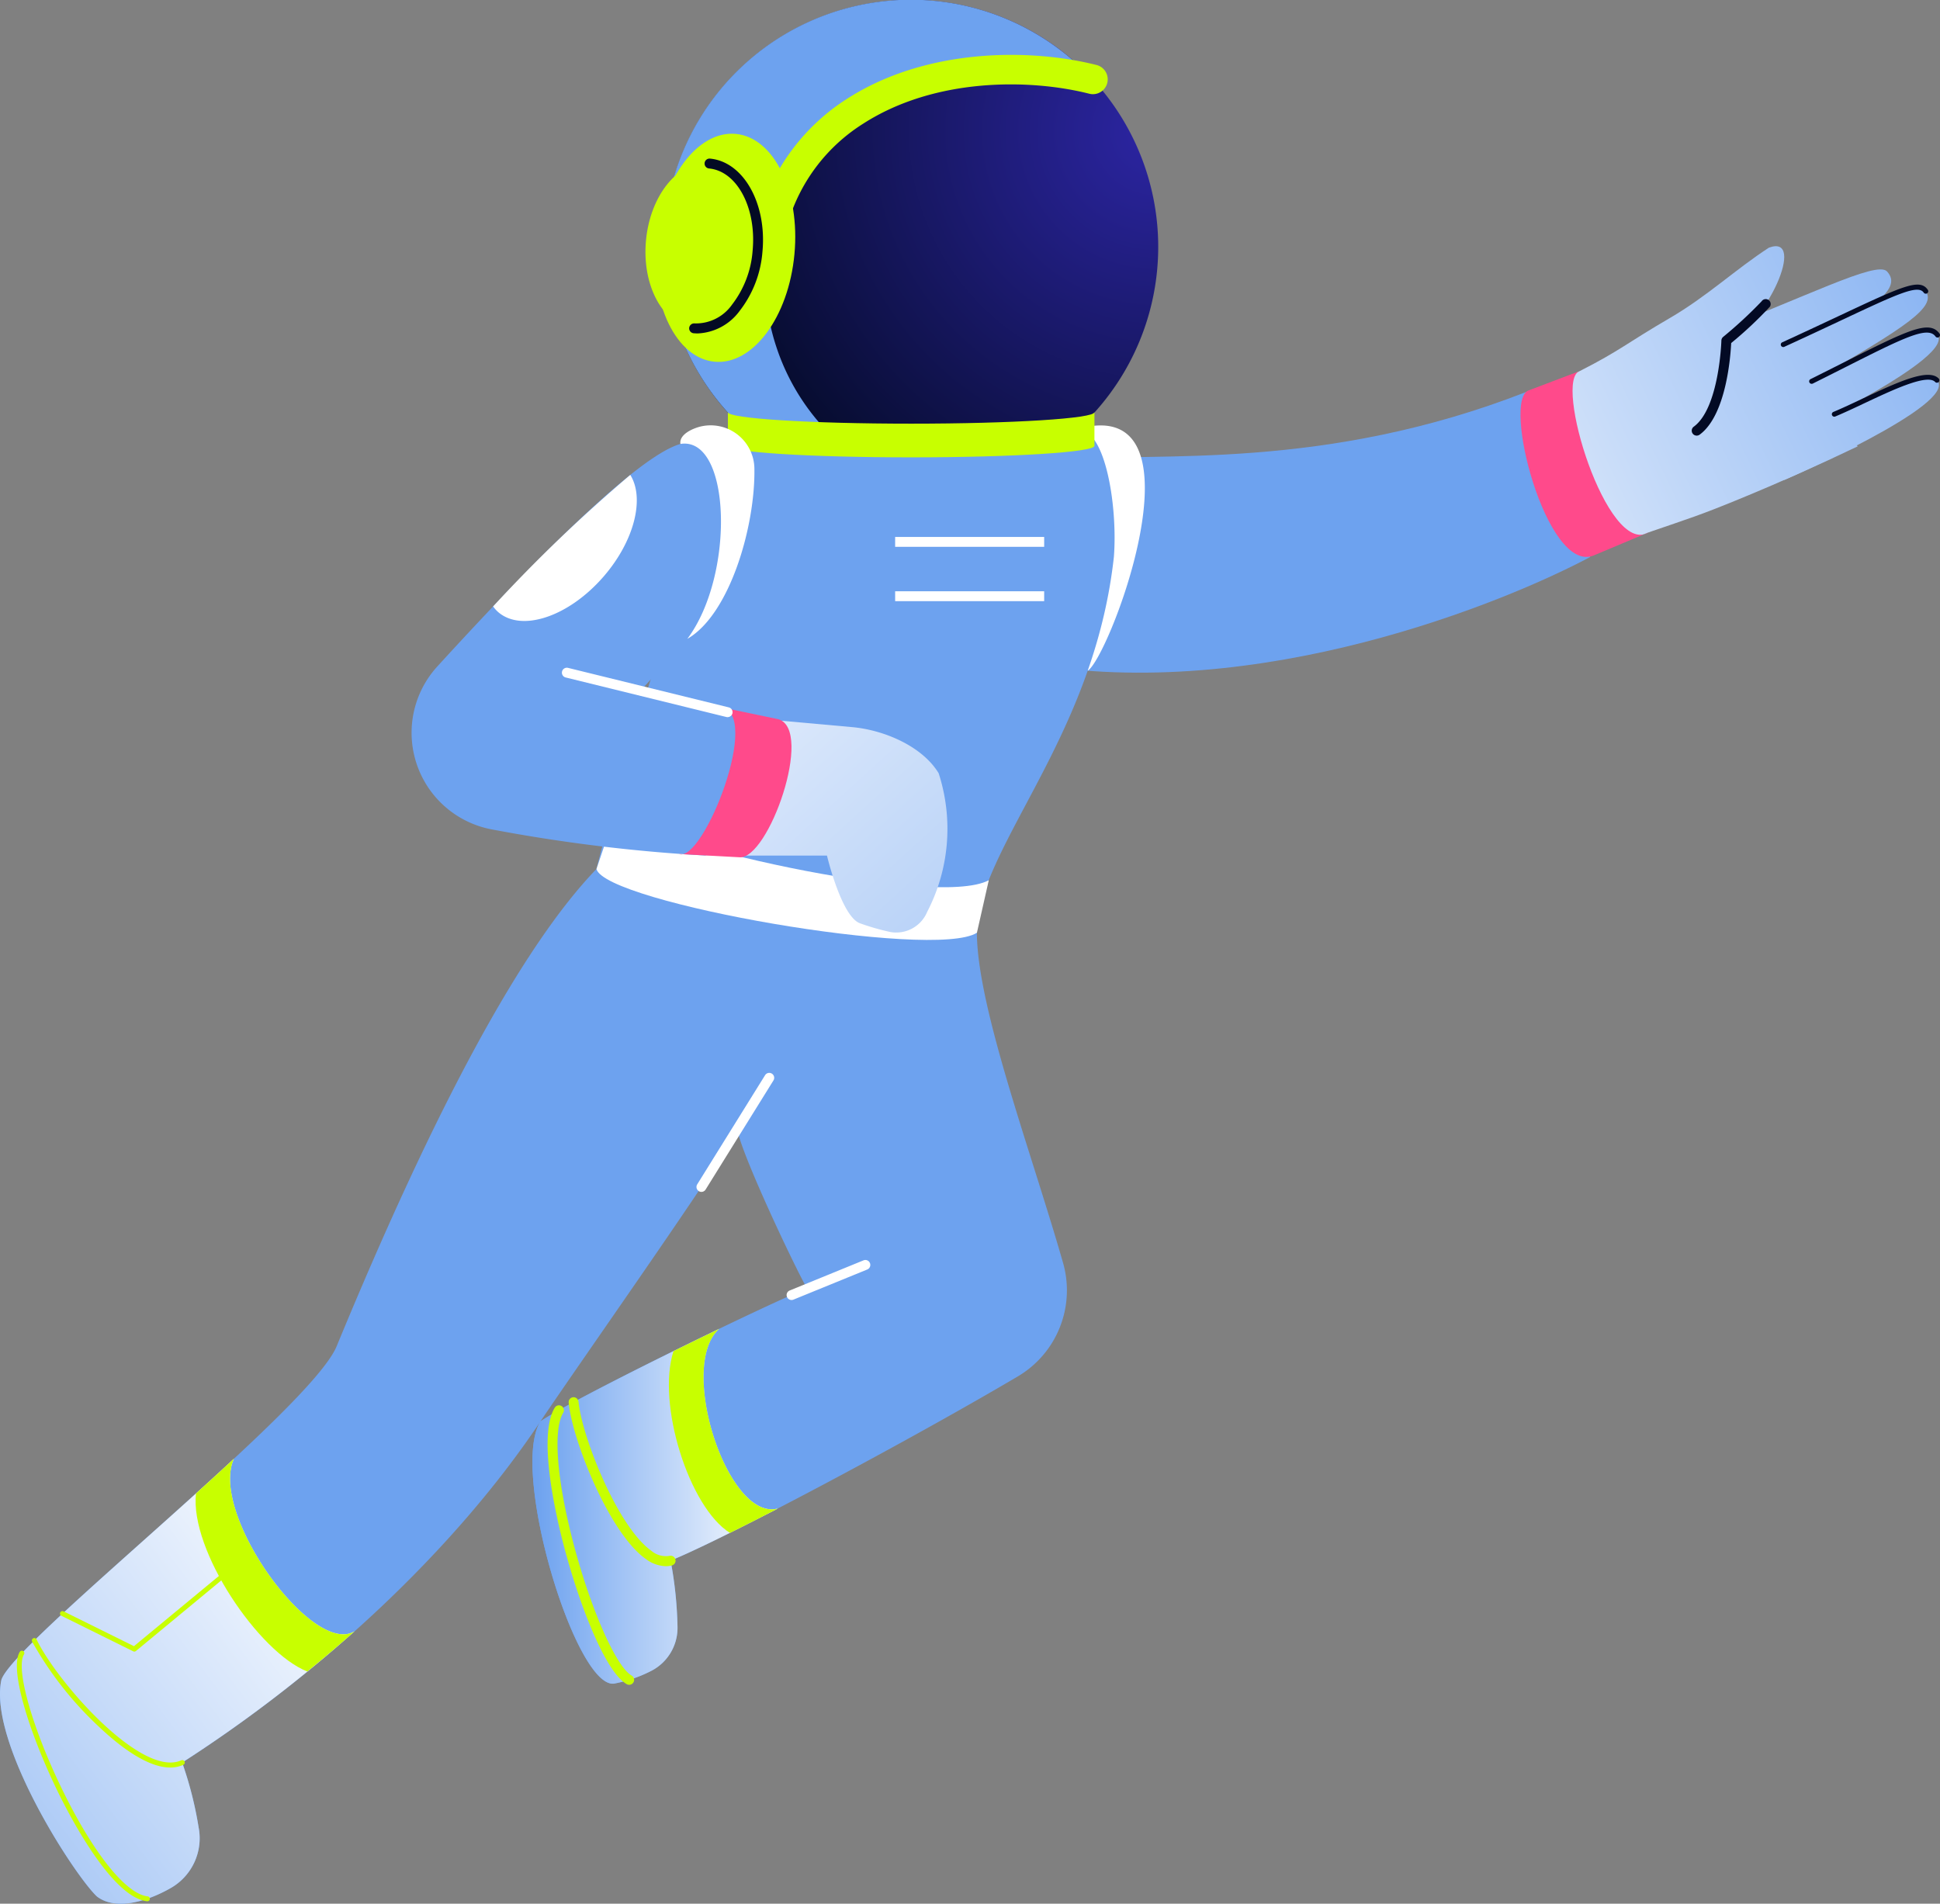 <svg height="192.67" viewBox="0 0 196.311 192.67" width="196.311" xmlns="http://www.w3.org/2000/svg" xmlns:xlink="http://www.w3.org/1999/xlink"><rect x="0" y="0" width="196.311" height="192.67" fill="#808080" stroke="none"/><linearGradient id="a" gradientUnits="userSpaceOnUse" x1="212.292" x2="134.181" y1="21.355" y2="58.688"><stop offset=".01" stop-color="#6da2ef"/><stop offset="1" stop-color="#fff"/></linearGradient><linearGradient id="b" x1="213.396" x2="135.285" xlink:href="#a" y1="23.665" y2="60.998"/><linearGradient id="c" x1="211.019" x2="132.908" xlink:href="#a" y1="18.691" y2="56.025"/><linearGradient id="d" x1="-26.02" x2="37.234" xlink:href="#a" y1="204.477" y2="156.752"/><linearGradient id="e" x1="53.881" x2="78.713" xlink:href="#a" y1="152.449" y2="152.449"/><radialGradient id="f" cx="116.983" cy="13.255" gradientUnits="userSpaceOnUse" r="50.003"><stop offset="0" stop-color="#2c25a3"/><stop offset="1" stop-color="#030a24"/></radialGradient><linearGradient id="g" x1="135.34" x2="56.878" xlink:href="#a" y1="139.549" y2="53.441"/><path d="m108.076 46.514c9-.772 25.873 1.166 46.359-6.845 2.031 5.434 4.451 11.262 6.482 16.7-8.513 4.544-33.567 14.9-56.994 10.75q2.077-10.303 4.153-20.605z" fill="#6da2ef"/><path d="m159.879 37.544c4.109-2.092 4.732-2.818 9.107-5.364 3.761-2.189 6.647-4.931 10.014-7.115 3.881-1.426-.272 7.986-4.311 9.412l13.305 10.692c-3.672 1.762-7.58 3.517-11.721 5.227-4.385 1.811-5.4 2.086-9.458 3.487-8.026 3.566-12.398-14.04-6.936-16.339z" fill="url(#a)"/><path d="m172.53 33.907 8.022 14.671s17.739-7.7 15.451-10.094c-1.233-1.291-6.708 1.9-10.385 3.438 9.211-4.9 11.129-7.063 10.443-8.015-1.056-1.468-4.049.352-12.739 4.688 9.805-5.627 12.61-7.557 11.544-9.12-.88-1.291-3.616.441-14.422 5.4" fill="url(#b)"/><path d="m179.556 36.909c9.64-5.35 13.124-7.572 11.39-9.441-1.062-1.146-8.557 2.8-18.416 6.439" fill="url(#c)"/><path d="m166.815 53.883c-4.165 2.522-9.719-15.518-6.936-16.339l-5.171 1.96c-2.783.847 1.773 18.568 6.523 16.728z" fill="#ff4a8b"/><path d="m171.683 44.088a.5.5 0 0 1 -.294-.9c2.582-1.878 2.8-8.653 2.8-8.721a.5.5 0 0 1 .175-.367 43.689 43.689 0 0 0 3.892-3.6.5.5 0 0 1 .84.543 39.569 39.569 0 0 1 -3.916 3.677c-.06 1.266-.484 7.3-3.2 9.277a.5.5 0 0 1 -.297.091z" fill="#030a24"/><path d="m180.445 35.123a.25.25 0 0 1 -.1-.477c2.244-1.03 4.14-1.92 5.743-2.673 6.444-3.024 8.175-3.837 8.99-2.639a.25.25 0 1 1 -.414.281c-.577-.847-2.7.151-8.363 2.811-1.6.753-3.5 1.645-5.747 2.675a.256.256 0 0 1 -.109.022z" fill="#030a24"/><path d="m183.321 38.845a.25.25 0 0 1 -.111-.474q1.749-.873 3.2-1.607c6.6-3.328 8.817-4.442 9.855-3a.25.25 0 1 1 -.406.293c-.789-1.1-3.258.146-9.224 3.157-.971.489-2.035 1.027-3.2 1.609a.256.256 0 0 1 -.114.022z" fill="#030a24"/><path d="m185.618 42.172a.25.25 0 0 1 -.1-.48c.9-.376 1.894-.845 2.945-1.341 3.427-1.615 6.665-3.142 7.717-2.04a.25.25 0 0 1 -.362.345c-.8-.845-4.318.817-7.141 2.147-1.057.5-2.055.97-2.966 1.35a.254.254 0 0 1 -.093.019z" fill="#030a24"/><path d="m110.076 67.882c-.079-2.117 2.206-16.556.976-19.792a25.826 25.826 0 0 0 -2.239-4.5 6.377 6.377 0 0 1 2.808-.528h.03c9.307.478.531 23.425-1.575 24.82z" fill="#fff"/><path d="m108.813 43.588c-4.89-1.3-31.2-1.793-34.279.745-2.452 6.181-4.861 12.75-7.161 19.7-2.759 8.329-5.073 16.329-7.017 23.917-7.455 7.731-16.22 23.887-26.285 48.289-2.647 6.416-32.716 29.906-33.931 33.777-1.34 6.307 7.338 19.71 9.66 21.914 1.905 1.479 5.146.511 7.571-.9a5.8 5.8 0 0 0 2.727-6.087 37.47 37.47 0 0 0 -1.666-6.557c14.45-9.265 27.8-21.84 36.264-34.54 3.46-5.19 17.891-25.623 19.929-29.452.505 2.681 5.92 14.092 7.046 16.013-2.624.923-23.105 10.82-26.975 13.439-3.142 4.873 3.522 26.953 7.413 26.549a13.785 13.785 0 0 0 3.748-1.271 4.9 4.9 0 0 0 2.7-4.484 40 40 0 0 0 -.7-6.7c5.69-2.318 24.111-12.124 35.131-18.633a10.12 10.12 0 0 0 4.583-11.5c-3.678-12.854-10.243-29.906-8.4-36.14 2.361-8.639 11.746-18.914 13.545-35.314.41-5.372-.985-13.563-3.903-12.765z" fill="#6da2ef"/><path d="m23.668 147.639c-9.721 9.025-22.737 19.861-23.528 22.377-1.34 6.307 7.338 19.71 9.66 21.914 1.905 1.479 5.146.511 7.571-.9a5.8 5.8 0 0 0 2.727-6.087 37.47 37.47 0 0 0 -1.666-6.557 138.176 138.176 0 0 0 17.454-13.3c-4.2 2.629-14.755-11.848-12.218-17.447z" fill="url(#d)"/><path d="m72.771 134.492c-6.945 3.342-15.681 7.741-18.073 9.359-3.142 4.873 3.522 26.953 7.413 26.549a13.785 13.785 0 0 0 3.748-1.271 4.9 4.9 0 0 0 2.7-4.484 40 40 0 0 0 -.7-6.7c2.155-.878 6.139-2.832 10.853-5.272-5.083 1.35-10.187-14.428-5.941-18.181z" fill="url(#e)"/><g fill="#c8ff00"><path d="m68.152 136.743c-1.724 5.348 1.58 15.822 5.715 18.4 1.481-.736 3.113-1.566 4.846-2.463-5.084 1.345-10.188-14.433-5.942-18.186-1.484.713-3.051 1.476-4.619 2.249z"/><path d="m14.9 192.422h-.03c-3.577-.417-7.84-8.656-9.061-11.172-2.731-5.625-4.909-12.262-3.809-14.067a.248.248 0 0 1 .344-.082.251.251 0 0 1 .082.344c-.866 1.41.815 7.377 3.83 13.585 3.137 6.461 6.459 10.636 8.67 10.894a.25.25 0 0 1 -.029.5z"/><path d="m13.588 167.152a.242.242 0 0 1 -.111-.027l-7.257-3.593a.25.25 0 1 1 .223-.447l7.111 3.521 11.62-9.606a.25.25 0 1 1 .318.385l-11.745 9.714a.249.249 0 0 1 -.159.053z"/><path d="m17.228 178.887c-2.348 0-5.19-2.192-7.319-4.224a35.2 35.2 0 0 1 -6.66-8.522.25.25 0 1 1 .451-.217c2.1 4.356 10.644 14.033 14.632 12.238a.25.25 0 1 1 .2.457 3.176 3.176 0 0 1 -1.304.268z"/><path d="m23.668 147.639c-1.237 1.147-2.526 2.324-3.837 3.51-.636 5.764 6.35 16.087 11.269 18.022 1.628-1.331 3.232-2.685 4.788-4.079-4.2 2.623-14.757-11.854-12.22-17.453z"/><path d="m63.666 170.515a.5.5 0 0 1 -.248-.066c-2.206-1.259-4.87-8.24-6.412-14.192-.831-3.208-2.579-10.972-.871-13.788a.5.5 0 1 1 .855.52c-1.032 1.7-.655 6.689.984 13.017 1.736 6.7 4.346 12.664 5.94 13.574a.5.5 0 0 1 -.248.935z"/><path d="m67.366 158.511a3.545 3.545 0 0 1 -2.035-.745c-3.7-2.624-7.44-12.088-7.785-15.811a.5.5 0 0 1 .452-.544.507.507 0 0 1 .544.453c.322 3.476 3.936 12.654 7.367 15.086a2.25 2.25 0 0 0 1.83.515.5.5 0 0 1 .243.971 2.564 2.564 0 0 1 -.616.075z"/></g><path d="m80.1 131.57a.5.5 0 0 1 -.19-.963l7.468-3.05a.5.5 0 1 1 .379.926l-7.468 3.049a.487.487 0 0 1 -.189.038z" fill="#fff"/><path d="m70.978 120.629a.5.5 0 0 1 -.425-.764l6.864-11.045a.5.5 0 1 1 .85.527l-6.867 11.046a.5.5 0 0 1 -.422.236z" fill="#fff"/><path d="m60.356 87.95c.9 3.422 34.145 9.224 38.5 6.451l1.2-5.314c-5.469 2.929-35.622-3.978-37.735-6.969z" fill="#fff"/><path d="m90.581 54.343h15.08v1h-15.08z" fill="#fff"/><path d="m90.581 59.841h15.08v1h-15.08z" fill="#fff"/><path d="m74.545 42.618c0 .538 7.905.975 17.658.975s17.657-.437 17.657-.975l.041.027a25 25 0 1 0 -35.418-.02z" fill="url(#f)"/><path d="m110.544 8.021a24.993 24.993 0 1 0 -36.062 34.6l.061-.007c0 .029.033.059.081.088a.419.419 0 0 0 .043.023 1.346 1.346 0 0 0 .216.078l.026.008c.1.028.232.054.374.081l.143.025c.124.021.261.041.41.061l.129.019c.183.023.388.046.6.069l.287.028c.151.015.31.029.474.043l.386.033q.33.026.689.05l.476.031.455.028q.461.027.956.052l.444.022.661.03.462.019q.668.027 1.381.05l.283.009a22.42 22.42 0 0 1 -4.971-8.388 22 22 0 0 1 -.806-10.52c2.926-16.228 21.007-19.506 32.802-16.532z" fill="#6da2ef"/><path d="m77.748 26.058a1.515 1.515 0 0 1 -.267-.024 1.5 1.5 0 0 1 -1.211-1.742 20.976 20.976 0 0 1 9.43-14.283c8.063-5.2 18.623-5.105 25.214-3.442a1.5 1.5 0 1 1 -.732 2.908c-6.012-1.515-15.6-1.626-22.856 3.056a17.815 17.815 0 0 0 -8.1 12.292 1.5 1.5 0 0 1 -1.478 1.235z" fill="#c8ff00"/><ellipse cx="73.397" cy="25.114" fill="#c8ff00" rx="11.574" ry="7.034" transform="matrix(.093 -.996 .996 .093 41.544 95.848)"/><ellipse cx="71.019" cy="24.892" fill="#c8ff00" rx="8.374" ry="5.662" transform="matrix(.093 -.996 .996 .093 39.61 93.278)"/><path d="m70.607 33.746c-.139 0-.278-.007-.416-.019a.5.5 0 0 1 -.452-.545.511.511 0 0 1 .545-.451 4.462 4.462 0 0 0 3.783-1.888 10.151 10.151 0 0 0 2.091-5.47c.406-4.322-1.57-8.055-4.405-8.321a.5.5 0 1 1 .094-1c3.383.317 5.764 4.539 5.307 9.411a11.15 11.15 0 0 1 -2.315 6.011 5.552 5.552 0 0 1 -4.232 2.272z" fill="#030a24"/><path d="m110.747 45.124v-3.41c0 .643-8.3 1.164-18.545 1.164s-18.545-.521-18.545-1.164v3.41c0 .643 8.3 1.164 18.545 1.164s18.545-.521 18.545-1.164z" fill="#c8ff00"/><path d="m72.6 45.558-2.009-1.431-1.732.8c-4.659 1.335-15.959 13.063-24.608 22.526a9.951 9.951 0 0 0 5.432 16.474 166.29 166.29 0 0 0 21.738 2.662l7.615-13.647a133.447 133.447 0 0 1 -14-3.261c1.6-1.849 6.578-6.941 7.821-9.5q.593-1.907 1.186-3.813l.358-7.788z" fill="#6da2ef"/><path d="m69.553 64.656c4.855-6.487 4.421-20.529-.7-19.727-.126-.749.737-1.39 1.917-1.732a4.428 4.428 0 0 1 5.568 4.224c.098 5.861-2.503 14.779-6.785 17.235z" fill="#fff"/><path d="m49.9 61.376a3.36 3.36 0 0 0 .514.572c2.384 2.064 7.159.452 10.666-3.6 3.12-3.6 4.178-7.921 2.7-10.284a154.48 154.48 0 0 0 -13.88 13.312z" fill="#fff"/><path d="m71.421 86.589h12.261s1.457 6.175 3.34 6.854a24.249 24.249 0 0 0 3.082.885 3.39 3.39 0 0 0 3.718-2.039 18.26 18.26 0 0 0 1.161-14.034c-1.673-2.75-5.543-4.376-8.748-4.665l-7.2-.648z" fill="url(#g)"/><path d="m72.887 71.563c4.339.456-1.736 15.79-4.167 14.869l6.1.329c2.943.261 7.563-12.89 3.949-13.97z" fill="#ff4a8b"/><path d="m73.632 72.583a.544.544 0 0 1 -.119-.014l-16.275-4.005a.5.5 0 0 1 .239-.971l16.274 4a.5.5 0 0 1 -.119.985z" fill="#fff"/></svg>